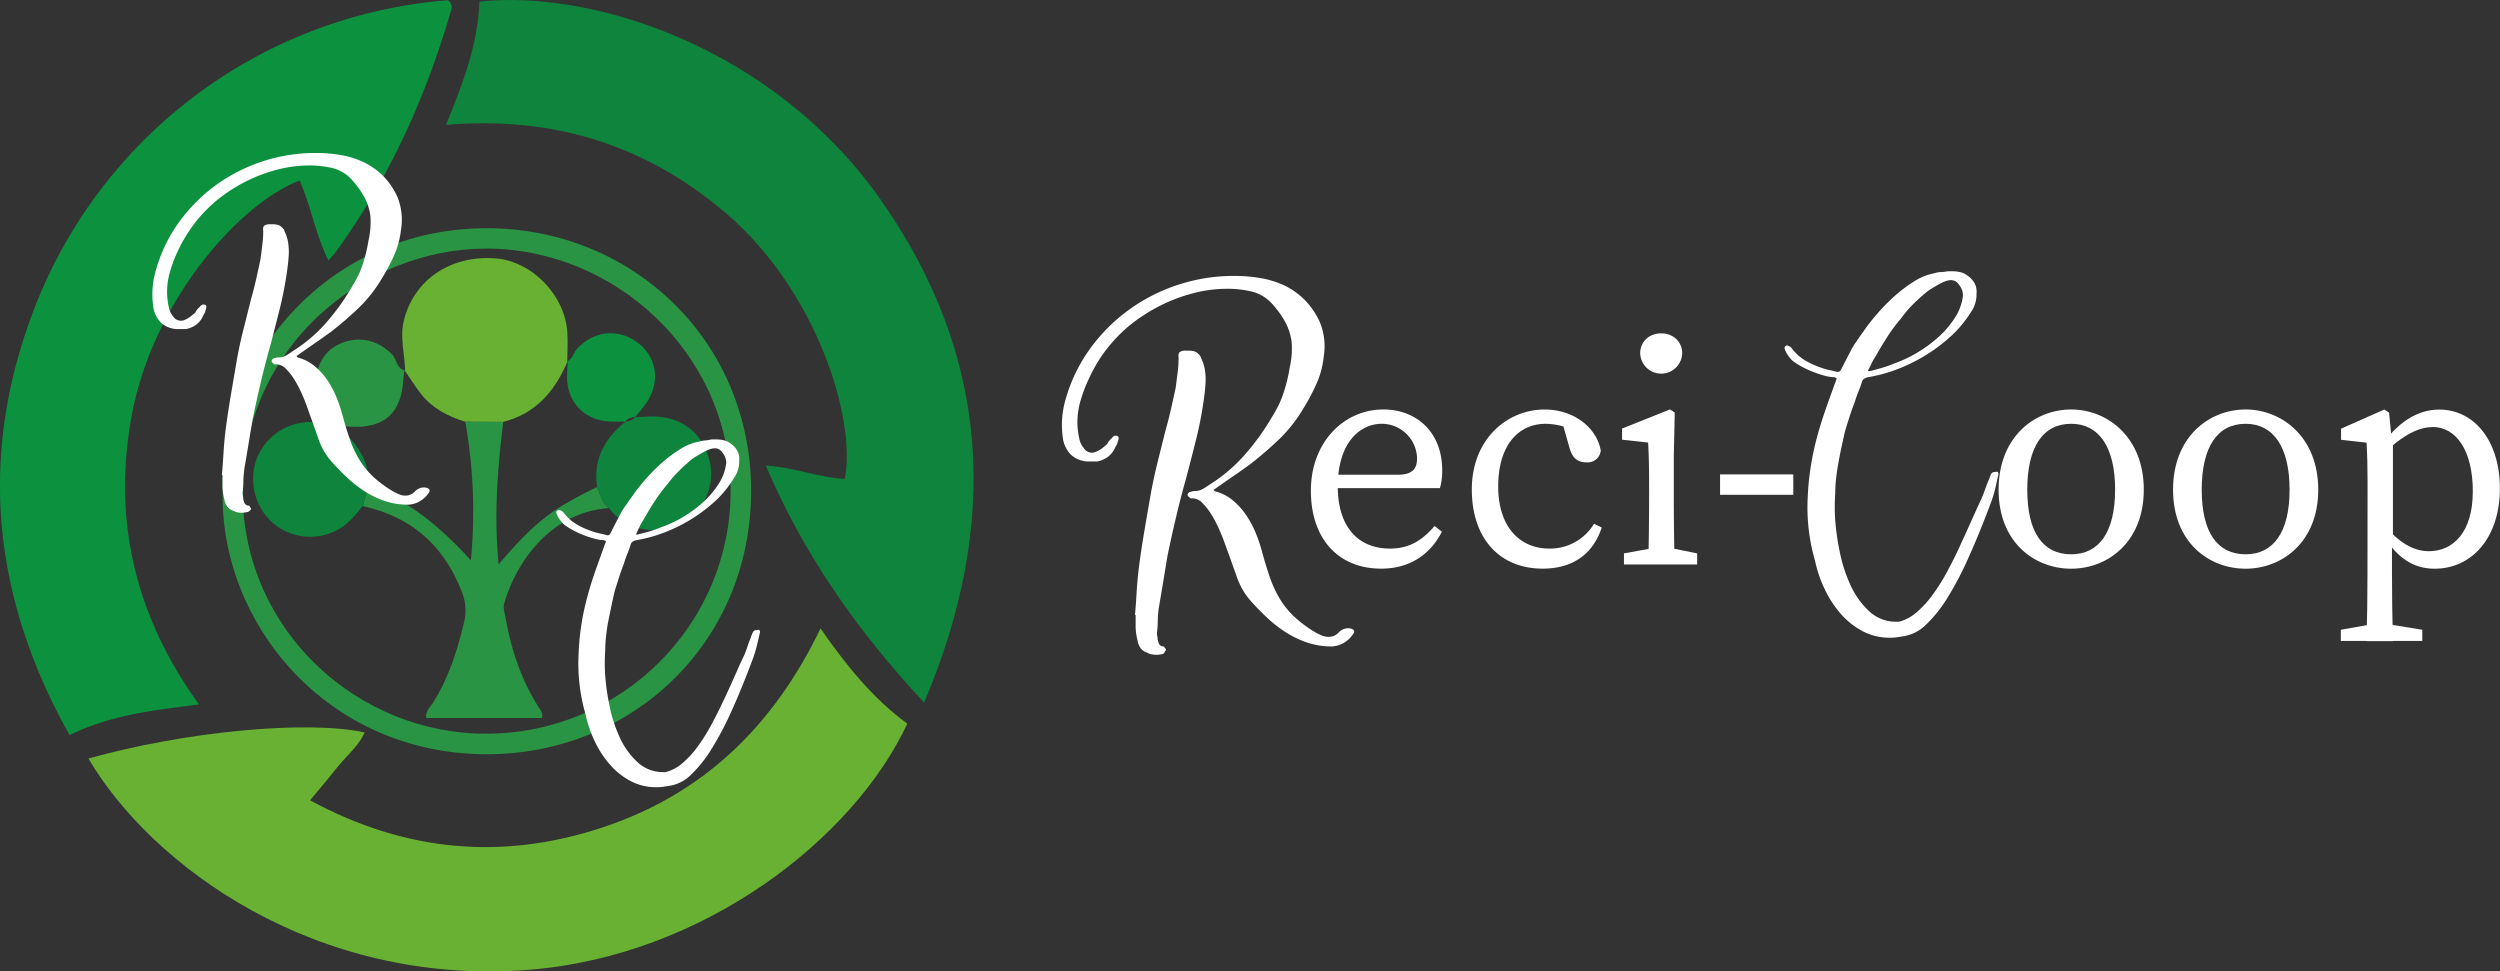 <svg xmlns="http://www.w3.org/2000/svg" viewBox="0 0 782.47 304.04"><rect x="0" y="0" width="782.47" height="304.04" fill="#333333" stroke="none"/><defs><style>.cls-1{fill:#0c923f;}.cls-2{fill:#0e843c;}.cls-3{fill:#68b132;}.cls-4{fill:#299444;}.cls-5{fill:#fff;}</style></defs><title>logo</title><g id="Capa_2" data-name="Capa 2"><g id="Capa_1-2" data-name="Capa 1"><path class="cls-1" d="M62.28,220.48c-14.46,1.83-27.67,3.31-40.5,9.59C-3.11,185.73-7.07,140.22,12,93.39A151.43,151.43,0,0,1,140.16.08a2.58,2.58,0,0,1,1,3.2c-7.87,27.13-19.32,52.56-36,75.47-.56.76-1.23,1.45-2.38,2.8-4.06-8.35-5.48-17.12-9-25.08-20,7.87-46.38,39.08-52.64,74C35.26,163,42.33,192.84,62.28,220.48Z"/><path class="cls-2" d="M289.24,219.91c-21.26-22.84-37.76-46.54-49.56-74.21,9,.56,16.67,3.85,24.75,4.18,3.63-19.19-9.11-59.21-37.29-83.22-25.08-21.36-54-30.38-87.53-27.58,5.23-12.95,10-25.23,10.45-38.58,35.2-3.85,91.8,14.23,125.31,61.63C310,111.16,313.15,163.5,289.24,219.91Z"/><path class="cls-3" d="M27.67,237.41c30.11-8.43,68.42-12.14,86.48-8.15-2,4.35-5.63,7.21-8.38,10.66s-5.51,6.69-8.71,10.57c29.79,16.15,60.25,18.94,91.88,8.37s53.34-32,67.88-62.17c8,11.57,16.37,21.89,27.15,29.81-16.7,35.85-63.66,72.87-118.94,77.08C98.79,308.63,47.51,271.12,27.67,237.41Z"/><path class="cls-4" d="M69.68,153.67c-.89-41.29,33-82.26,82.76-82.24,45.06,0,82.74,34.88,82.65,82.37-.08,47.28-37.19,82.32-82.83,82.27C102.39,236,68.79,195.18,69.68,153.67Zm159-.26c-.2-43.17-36.71-75.75-76.74-75.61-38,.14-76.18,30.77-76,76.3.15,43.6,36.44,75.86,76.72,75.54C194.74,229.3,228.77,195.38,228.68,153.41Z"/><path class="cls-3" d="M126.8,116c-.1-5.24-1.74-10.29-.38-15.75,3.1-12.46,14.28-20.37,28.45-19.4,11.63.8,22.13,11.62,22.72,23.53.15,2.9,0,5.82-.05,8.72l.14-.13c-3.9,9.36-9.92,16.47-20.2,19.08L145.63,132c-5.36-1.64-10.23-4.14-13.78-8.6-1.89-2.38-3.49-5-5.22-7.51Z"/><path class="cls-4" d="M145.63,132l11.85.08c-1.71,14.63-2.95,29.27-1.41,44.54,11.37-13.25,16.47-17.23,30.82-24.19,1,2.33,1.49,5,3.74,6.6-17,1.14-28.44,15.11-32.77,29.66-.45,1.52,0,2.8.3,4.22,1.79,10.32,5,20.09,10.75,28.94a3.09,3.09,0,0,1,.72,2.88H133.44c-.36-2.12,1.22-3.42,2.17-4.92,4.94-7.88,7.65-16.62,9.75-25.56a15.2,15.2,0,0,0-.9-9.2c-5.61-14.42-15.81-23.32-30.9-26.64.54-2.11,1.09-4.22,1.63-6.32,12.91,4.56,22.94,13.15,32.19,23.28A160.2,160.2,0,0,0,145.63,132Z"/><path class="cls-2" d="M115.19,152.06c-.54,2.1-1.09,4.21-1.63,6.32-2.46,2.93-4.79,6-8.42,7.7a17.92,17.92,0,0,1-20.09-2.7,18.46,18.46,0,0,1-4.71-19.81,18.07,18.07,0,0,1,16-11.46c2.37-.14,4.75.83,7.1-.07l-.17-.12c.15,2.28,1.82,1.55,3.1,1.58l-.19-.14C111.12,138.68,116.07,144,115.19,152.06Z"/><path class="cls-2" d="M190.63,159c-2.25-1.63-2.72-4.27-3.74-6.6-1.27-8.71,2.35-15.26,9-20.48l-.18.11c1.16-.28,2.39-.41,3.1-1.59l-.08.18c1.68-.09,3.36-.24,5-.27,8.86-.18,15.47,4.47,18,12.61a17.42,17.42,0,0,1-7.27,20.13,18.13,18.13,0,0,1-22-1.93A21.84,21.84,0,0,1,190.63,159Z"/><path class="cls-4" d="M103.48,132c-2-3.91-5.23-7.15-4.78-12.24.54-6.18,3.27-10.67,8.82-12.62s10.93-.49,15.09,3.67c1.61,1.6,1.42,4.59,4.19,5.15l-.17-.14c-.13.93-.33,1.86-.38,2.8-.59,10.66-5.89,15.48-16.47,14.93-1.19-.06-2.37-.16-3.56-.23l.19.14c-.47-1.63-1.68-1.82-3.1-1.58Z"/><path class="cls-1" d="M198.74,130.62l.08-.18c-1.18.26-2.44.35-3.1,1.59l.18-.11c-1.68,0-3.36.1-5,0-7.7-.35-13.08-5.64-13.4-13.22-.08-1.91.14-3.84.22-5.76l-.14.13c1.68-.75,1.91-2.64,3-3.86,5.16-5.62,12.69-6.52,18.77-2.13s7.39,11.92,3.31,18.48A58.92,58.92,0,0,1,198.74,130.62Z"/><path class="cls-5" d="M93.53,112a13.16,13.16,0,0,1,5,2.64,20.91,20.91,0,0,1,4,4.45,29.21,29.21,0,0,1,2.84,5.39,46,46,0,0,1,1.8,5.39c.75,2.77,1.52,5.3,2.31,7.56a33.75,33.75,0,0,0,2.94,6.34,25.21,25.21,0,0,0,4.39,5.44,36.73,36.73,0,0,0,6.72,4.87c.31.13.66.28,1,.47a5.16,5.16,0,0,0,2.36.57,4,4,0,0,0,3-1.32,3.79,3.79,0,0,1,2.74-1.23,3,3,0,0,1,.85.09c1.14.32,1.29,1,.48,1.89a8.11,8.11,0,0,1-6.06,3.41,23.13,23.13,0,0,1-7-1,28.48,28.48,0,0,1-6.2-2.84,37.38,37.38,0,0,1-5.53-4.16,71.9,71.9,0,0,1-5.06-5.11,21,21,0,0,1-4.44-7.47l-2-5.67q-1-2.75-2-5.58c-.32-.82-.77-1.91-1.37-3.27a33.89,33.89,0,0,0-2.13-4,18.81,18.81,0,0,0-2.65-3.4,4.21,4.21,0,0,0-3-1.42H86q-.24,0-.24-.09a5.35,5.35,0,0,0-.47-.43c-.19-.16-.28-.3-.28-.42a.91.91,0,0,1,.28-.67.77.77,0,0,1,.47-.28l.71-.19a3.12,3.12,0,0,1,.81-.09,4.45,4.45,0,0,0,2.17-.57,18.56,18.56,0,0,0,2.08-1.33,47.38,47.38,0,0,0,10.74-9.17,71.79,71.79,0,0,0,8.18-11.54,29.46,29.46,0,0,0,3.17-6.81,48.59,48.59,0,0,0,1.74-7.28,25.42,25.42,0,0,0,.57-7.56,17.1,17.1,0,0,0-1.89-5.91,27.15,27.15,0,0,0-3.59-5.06,12,12,0,0,0-6.25-4,31.89,31.89,0,0,0-7.47-.85,40,40,0,0,0-9.45,1.18,48.32,48.32,0,0,0-9.37,3.36,51.25,51.25,0,0,0-8.51,5.15A44.4,44.4,0,0,0,58.73,73a48.17,48.17,0,0,0-3.22,5.87,42.4,42.4,0,0,0-2.32,6.24,22.61,22.61,0,0,0-.9,6.19,21.73,21.73,0,0,0,.57,4.92,6,6,0,0,0,1.28,2.74,2.89,2.89,0,0,0,3.73,1.14,7.45,7.45,0,0,0,1.71-1c.5-.38,1-.78,1.51-1.23a6.75,6.75,0,0,1,.52-.85,4.28,4.28,0,0,1,.8-.85,2.63,2.63,0,0,1,1-.85h.28c.76,0,1,.38.85,1.14-.12.37-.23.74-.33,1.08a2.74,2.74,0,0,1-.52,1,6.81,6.81,0,0,1-2.17,3A7.85,7.85,0,0,1,58.16,103H55.6a7.81,7.81,0,0,1-5.29-2.08,8.82,8.82,0,0,1-2.37-5.11,26.82,26.82,0,0,1,.86-11.25,47.34,47.34,0,0,1,7.28-15.09A51.93,51.93,0,0,1,67.66,57.88a53.19,53.19,0,0,1,31.16-10,46.16,46.16,0,0,1,8,.67,26.93,26.93,0,0,1,7,2.22,21.76,21.76,0,0,1,6,4.21,22.57,22.57,0,0,1,4.59,6.71A19,19,0,0,1,125.49,72a26.58,26.58,0,0,1-2.17,8,62.57,62.57,0,0,1-3.88,7.28,42.57,42.57,0,0,1-7.09,9,104.4,104.4,0,0,1-8.7,7.52q-2.46,1.8-5,3.55t-5.1,3.55a1.54,1.54,0,0,1-.38.28,1.54,1.54,0,0,0-.38.28C93.09,111.82,93.34,112,93.53,112ZM78.21,159.74a1.21,1.21,0,0,1-1,.56c-.32.06-.6.11-.85.14a4.93,4.93,0,0,1-.76.05,5.51,5.51,0,0,1-2.65-.66,3.69,3.69,0,0,1-1.84-1.33,4.7,4.7,0,0,1-.9-2.26,17.21,17.21,0,0,1-.57-4.54v-3h-.19q.28-3.21.48-6.53t.56-6.62q.76-6,1.75-11.82t2-11.72q.84-4.55,2-9.08l2.27-9.08q.95-3.31,1.66-6.48t1.37-6.29c.19-1.45.38-2.92.56-4.4a34.46,34.46,0,0,0,.29-4.4c-.13-.81,0-1.37.33-1.65a2.63,2.63,0,0,1,1.65-.43h1.19a6.29,6.29,0,0,1,1.46.19,3,3,0,0,1,1,.57,7.22,7.22,0,0,1,.8.85c.31.7.58,1.34.8,1.94a11.23,11.23,0,0,1,.52,1.94A18.7,18.7,0,0,1,90.36,80c-.09,1.45-.24,2.87-.43,4.26a114.94,114.94,0,0,1-2.31,12.15q-1.47,5.91-3.08,12-1.61,5.67-2.93,11.3t-2.55,11.59c-.44,2.65-.87,5.21-1.28,7.71s-.83,5-1.28,7.61a34.7,34.7,0,0,0-.33,3.83c0,1.29-.11,2.57-.23,3.83a4.43,4.43,0,0,0,.09.9,4.72,4.72,0,0,1,.1,1,8.23,8.23,0,0,0,.42,1.32,1.48,1.48,0,0,0,1.18.76.42.42,0,0,1,.48.47.59.59,0,0,1,.38.52A.6.6,0,0,1,78.21,159.74Z"/><path class="cls-5" d="M176.44,160.48a13.85,13.85,0,0,0,4.3,3.78,25.3,25.3,0,0,0,5.34,2.27,14.64,14.64,0,0,0,1.85.48,13.35,13.35,0,0,1,1.84.47.63.63,0,0,1,.28.05.46.46,0,0,0,.19,0c.38,0,.7-.28.95-.85.5-1,1-2,1.56-3.07s1.05-2,1.56-3,1-1.66,1.61-2.51,1.13-1.65,1.7-2.41a56.49,56.49,0,0,1,3.93-5.1,55.22,55.22,0,0,1,5.29-5.44,41.59,41.59,0,0,1,6-4.54,16.44,16.44,0,0,1,6.05-2.41,6.84,6.84,0,0,1,1.7-.34,8.22,8.22,0,0,0,1.61-.23,5.27,5.27,0,0,1,1-.1h1a11.35,11.35,0,0,1,2,.19,6.31,6.31,0,0,1,1.84.66c2.46,1.52,3.56,3.47,3.31,5.87a8.83,8.83,0,0,1-1.7,5.48A33.4,33.4,0,0,1,224,156.7a49.77,49.77,0,0,1-16.17,10,43.3,43.3,0,0,1-8.75,2.37,6,6,0,0,0-.95.38,1.56,1.56,0,0,0-.66.75,31,31,0,0,1-1.09,3.08,27.7,27.7,0,0,0-1.08,3.07c-.57,1.45-1.09,2.92-1.56,4.4s-.94,2.95-1.38,4.39c-.37,1.64-.74,3.28-1.08,4.92s-.68,3.28-1,4.92c-.25,1.45-.45,2.88-.61,4.3a38.51,38.51,0,0,0-.24,4.31,56.75,56.75,0,0,0,0,8,73,73,0,0,0,1.33,9.26,44.56,44.56,0,0,0,3.16,9.84,24.43,24.43,0,0,0,5.54,7.8,11.65,11.65,0,0,0,8.22,3.17h.67a12.84,12.84,0,0,0,5.29-2.84,30.34,30.34,0,0,0,4.83-5.29,62.3,62.3,0,0,0,4.3-6.91q2-3.78,3.83-7.66t3.4-7.47c1.08-2.4,2-4.54,2.94-6.43.37-.88.72-1.78,1-2.7s.66-1.81,1-2.69a18.26,18.26,0,0,1,.75-1.89,1.24,1.24,0,0,1,1.23-.57,1.14,1.14,0,0,1,.48-.1c.31,0,.47.26.47.76-.32,1.45-.65,2.89-1,4.3a38.75,38.75,0,0,1-1.38,4.4q-3.21,8.61-6.38,15.65a100.16,100.16,0,0,1-6.38,12.16,40.46,40.46,0,0,1-6.43,8.08,12.23,12.23,0,0,1-6.53,3.45c-.76.13-1.48.24-2.18.34a16,16,0,0,1-2.08.14,17,17,0,0,1-8.27-2,23,23,0,0,1-6.53-5.29,32,32,0,0,1-4.68-7.33,37.63,37.63,0,0,1-2.74-8.13,57.17,57.17,0,0,1-2.18-19.2,78.07,78.07,0,0,1,.9-9.22,82.63,82.63,0,0,1,1.85-8.56q1.13-4.17,2.6-8.32c1-2.78,2-5.62,3.07-8.52.13-.31.14-.48,0-.52a2.08,2.08,0,0,1-.43-.23,11.83,11.83,0,0,1-3.07-.48,30.74,30.74,0,0,1-3.55-1.18,28,28,0,0,1-3.4-1.61,18.64,18.64,0,0,1-2.55-1.65,12.36,12.36,0,0,1-1.38-1.61,7.72,7.72,0,0,1-1-1.89c-.12-.5.1-.85.66-1A2.1,2.1,0,0,1,176.44,160.48Zm23.17,6.81c1.26-.31,2.52-.66,3.78-1a38.46,38.46,0,0,0,3.69-1.32,37.41,37.41,0,0,0,6.43-3,39.83,39.83,0,0,0,6.34-4.59,28.49,28.49,0,0,0,5-5.81,15.53,15.53,0,0,0,2.46-6.72,5,5,0,0,0-1.23-3.21,2.67,2.67,0,0,0-2.37-1.33,5.13,5.13,0,0,0-1.75.38,13.73,13.73,0,0,0-2,.95c-.66.37-1.31.75-1.94,1.13a13.44,13.44,0,0,0-1.52,1q-2.17,1.8-4.11,3.74a37.36,37.36,0,0,0-3.55,4.11,50.42,50.42,0,0,0-4.11,5.53q-1.84,2.9-3.55,5.91a18,18,0,0,0-1.08,1.94c-.29.6-.59,1.25-.9,1.94-.13.25-.13.38,0,.38Z"/><path class="cls-5" d="M380.65,153.87a14,14,0,0,1,5.28,2.79,21.81,21.81,0,0,1,4.18,4.68,30.21,30.21,0,0,1,3,5.68,47.31,47.31,0,0,1,1.9,5.68c.79,2.92,1.61,5.58,2.44,8a36,36,0,0,0,3.09,6.67,26.48,26.48,0,0,0,4.63,5.73,38.37,38.37,0,0,0,7.07,5.13c.33.14.7.3,1.1.5a5.5,5.5,0,0,0,2.49.6,4.2,4.2,0,0,0,3.19-1.4,4,4,0,0,1,2.89-1.29,2.85,2.85,0,0,1,.89.1c1.2.33,1.36,1,.5,2a8.5,8.5,0,0,1-6.37,3.59,24.35,24.35,0,0,1-7.43-1.1,29.8,29.8,0,0,1-6.52-3,38.29,38.29,0,0,1-5.83-4.38,71.33,71.33,0,0,1-5.33-5.38,22.22,22.22,0,0,1-4.69-7.87q-1.1-3.09-2.14-6c-.69-1.93-1.41-3.88-2.14-5.88-.33-.86-.81-2-1.44-3.44a36,36,0,0,0-2.25-4.23,19.74,19.74,0,0,0-2.79-3.59,4.46,4.46,0,0,0-3.18-1.49h-.45c-.17,0-.25,0-.25-.1s-.3-.28-.5-.45a.64.64,0,0,1-.3-.45.93.93,0,0,1,.3-.69.83.83,0,0,1,.5-.3l.75-.2a2.93,2.93,0,0,1,.84-.1,4.69,4.69,0,0,0,2.29-.6,21.6,21.6,0,0,0,2.2-1.39,49.79,49.79,0,0,0,11.3-9.67,75.21,75.21,0,0,0,8.62-12.15,30.8,30.8,0,0,0,3.34-7.18,50.17,50.17,0,0,0,1.84-7.67,26.84,26.84,0,0,0,.6-8,18.24,18.24,0,0,0-2-6.23,29.52,29.52,0,0,0-3.79-5.33,12.65,12.65,0,0,0-6.57-4.18,33.11,33.11,0,0,0-7.87-.9,41.82,41.82,0,0,0-10,1.25,51.36,51.36,0,0,0-9.86,3.53,53.54,53.54,0,0,0-9,5.43,44.31,44.31,0,0,0-7.37,6.93,45.28,45.28,0,0,0-3.89,5.23A49.75,49.75,0,0,0,340.6,119a45.37,45.37,0,0,0-2.45,6.57,24.3,24.3,0,0,0-.94,6.53,22.89,22.89,0,0,0,.6,5.18,6.31,6.31,0,0,0,1.34,2.89,3,3,0,0,0,3.94,1.19,7.55,7.55,0,0,0,1.79-1c.53-.4,1.06-.83,1.59-1.3a10.51,10.51,0,0,1,.55-.9,4.21,4.21,0,0,1,.85-.89,2.58,2.58,0,0,1,1-.9h.29q1.2,0,.9,1.2c-.13.4-.25.78-.35,1.14a2.8,2.8,0,0,1-.55,1.05,7.22,7.22,0,0,1-2.29,3.14,8.28,8.28,0,0,1-3.48,1.54H340.7a8.19,8.19,0,0,1-5.58-2.19,9.24,9.24,0,0,1-2.49-5.38,28.21,28.21,0,0,1,.89-11.86,50.14,50.14,0,0,1,7.67-15.89,54.57,54.57,0,0,1,12.21-12.2,55.18,55.18,0,0,1,15.44-7.82,55.73,55.73,0,0,1,17.39-2.74,49.07,49.07,0,0,1,8.37.69A29,29,0,0,1,402,89.35a23.47,23.47,0,0,1,6.28,4.44,24.08,24.08,0,0,1,4.83,7.07,20,20,0,0,1,1.19,10.86,27.81,27.81,0,0,1-2.29,8.47,63.16,63.16,0,0,1-4.08,7.67,45.44,45.44,0,0,1-7.47,9.52,116.2,116.2,0,0,1-9.17,7.92c-1.73,1.26-3.49,2.51-5.28,3.73s-3.59,2.48-5.38,3.74a1.74,1.74,0,0,1-.4.3,1.74,1.74,0,0,0-.4.3A1.38,1.38,0,0,0,380.65,153.87Zm-16.14,50.31a1.25,1.25,0,0,1-1.1.6c-.33.07-.63.11-.89.15a7.31,7.31,0,0,1-.8,0,5.72,5.72,0,0,1-2.79-.7,3.85,3.85,0,0,1-1.94-1.39,5.13,5.13,0,0,1-.95-2.39,18.16,18.16,0,0,1-.6-4.79v-3.19h-.2c.2-2.25.37-4.55.5-6.87s.33-4.65.6-7q.8-6.37,1.84-12.46t2.14-12.35q.9-4.78,2.1-9.57c.79-3.19,1.59-6.37,2.39-9.56.66-2.33,1.24-4.6,1.74-6.83s1-4.43,1.45-6.62c.19-1.53.39-3.07.59-4.64a36.34,36.34,0,0,0,.3-4.63c-.13-.86,0-1.44.35-1.74a2.75,2.75,0,0,1,1.74-.45h1.25a6.45,6.45,0,0,1,1.54.2,2.88,2.88,0,0,1,1.05.6,7.22,7.22,0,0,1,.85.89c.33.73.61,1.41.84,2a11.27,11.27,0,0,1,.55,2,19.05,19.05,0,0,1,.25,4.58c-.1,1.53-.25,3-.45,4.48a118.88,118.88,0,0,1-2.44,12.81q-1.55,6.22-3.24,12.6-1.69,6-3.08,11.91c-.94,3.95-1.83,8-2.7,12.2q-.69,4.19-1.34,8.12t-1.35,8a33.86,33.86,0,0,0-.34,4c0,1.36-.12,2.7-.25,4a4.19,4.19,0,0,0,.1.95,5.35,5.35,0,0,1,.1,1.05,10.42,10.42,0,0,0,.44,1.39,1.58,1.58,0,0,0,1.25.8.44.44,0,0,1,.5.5.57.57,0,0,1,0,1.09Z"/><path class="cls-5" d="M451.39,147.19a20.06,20.06,0,0,1-.7,5.58H413.93v-4.19h23.71c4.78,0,5.88-2.29,5.88-5.08a11.06,11.06,0,0,0-11.06-10.86c-6.38,0-13.75,5.38-13.75,19.63,0,12.66,6.38,19.43,16.34,19.43,6.38,0,10.36-2.89,13.95-7.07l2.29,1.79c-3.59,7.07-10,11.56-19,11.56-13.35,0-22-9.27-22-24.41S420.6,128.16,433,128.16C443.22,128.16,451.39,135.13,451.39,147.19Z"/><path class="cls-5" d="M468.92,152.27c0,12.56,6.68,19.43,16,19.43a16.08,16.08,0,0,0,14-7.77l2.4,1.19c-2.7,8.27-9.07,12.86-18.44,12.86-13.65,0-22.22-9.57-22.22-24.81,0-15.65,11-25,22.82-25,8.87,0,16.24,5.48,17.54,12.85a4.13,4.13,0,0,1-4.49,3.69c-3.28,0-4.58-2-5.28-4.49l-2.49-8.76,4.58,3.68a20.72,20.72,0,0,0-9.56-2.49C475.1,132.64,468.92,139.52,468.92,152.27Z"/><path class="cls-5" d="M515.85,176.68c.2-4.48.3-14.74.3-20.92v-4.68c0-5.48-.1-8.57-.3-12.56l-8.17-.9v-3.48l15-6,1.5,1-.3,13.46v13.15c0,6.18.1,16.44.3,20.92Zm15.34-3.48v3.48H508.28V173.2l11-2h2Zm-17.83-62.58c0-3.78,2.89-6.28,6.57-6.28s6.58,2.5,6.58,6.28a6.58,6.58,0,0,1-13.15,0Z"/><path class="cls-5" d="M538.36,148.48h22.92v6.38H538.36Z"/><path class="cls-5" d="M560.78,109a14.9,14.9,0,0,0,4.54,4,27.54,27.54,0,0,0,5.62,2.39,16.28,16.28,0,0,0,1.95.5,16.64,16.64,0,0,1,1.94.49.78.78,0,0,1,.3,0,.35.35,0,0,0,.2,0c.4,0,.73-.29,1-.89.54-1.06,1.08-2.14,1.65-3.24s1.11-2.14,1.64-3.14,1.1-1.74,1.7-2.64,1.19-1.74,1.79-2.54a59.55,59.55,0,0,1,4.13-5.38,62.61,62.61,0,0,1,5.58-5.73,45.32,45.32,0,0,1,6.33-4.78,17.41,17.41,0,0,1,6.38-2.54,6.6,6.6,0,0,1,1.79-.35A8.93,8.93,0,0,0,609,85a5.94,5.94,0,0,1,1-.1h1.05a11.67,11.67,0,0,1,2.14.2,6.43,6.43,0,0,1,1.94.7q3.89,2.39,3.49,6.17a9.38,9.38,0,0,1-1.79,5.78,35.52,35.52,0,0,1-6,7.28,51.38,51.38,0,0,1-8,6.07,52.4,52.4,0,0,1-9.07,4.49,46.8,46.8,0,0,1-9.22,2.49,6.52,6.52,0,0,0-1,.4,1.68,1.68,0,0,0-.7.79,28.76,28.76,0,0,1-1.15,3.24,30.86,30.86,0,0,0-1.14,3.24q-.9,2.3-1.65,4.63c-.49,1.56-1,3.11-1.44,4.64q-.6,2.58-1.15,5.18c-.36,1.73-.71,3.45-1,5.18-.27,1.53-.48,3-.65,4.53a40.19,40.19,0,0,0-.25,4.53,59.84,59.84,0,0,0,0,8.47,76.61,76.61,0,0,0,1.4,9.77,47,47,0,0,0,3.33,10.36,26,26,0,0,0,5.83,8.22,12.29,12.29,0,0,0,8.67,3.34h.7a13.64,13.64,0,0,0,5.58-3,32.52,32.52,0,0,0,5.08-5.58,64.55,64.55,0,0,0,4.53-7.27q2.15-4,4-8.07c1.26-2.73,2.45-5.35,3.58-7.88s2.16-4.78,3.09-6.77c.4-.93.77-1.88,1.1-2.84s.7-1.91,1.09-2.84.6-1.59.8-2a1.31,1.31,0,0,1,1.3-.6,1.06,1.06,0,0,1,.5-.1c.33,0,.49.27.49.8-.33,1.53-.68,3-1,4.53a41.39,41.39,0,0,1-1.45,4.63q-3.39,9.07-6.72,16.49A105.62,105.62,0,0,1,609.6,187a42.75,42.75,0,0,1-6.77,8.51A12.88,12.88,0,0,1,596,199.1c-.8.13-1.56.25-2.29.35a16.12,16.12,0,0,1-2.19.15,18,18,0,0,1-8.72-2.14,24.16,24.16,0,0,1-6.87-5.58,33.79,33.79,0,0,1-4.94-7.72,39.14,39.14,0,0,1-2.88-8.57,59.92,59.92,0,0,1-2.3-20.23,81.92,81.92,0,0,1,1-9.71,88.93,88.93,0,0,1,1.94-9q1.2-4.38,2.74-8.77t3.24-9c.13-.34.15-.52,0-.55a2.83,2.83,0,0,1-.45-.25,12.75,12.75,0,0,1-3.24-.5,34,34,0,0,1-3.73-1.25,28.86,28.86,0,0,1-3.59-1.69,20.44,20.44,0,0,1-2.69-1.74,13.63,13.63,0,0,1-1.44-1.7,8.2,8.2,0,0,1-1-2c-.13-.53.1-.9.7-1.09A2.18,2.18,0,0,1,560.78,109Zm24.41,7.18c1.33-.34,2.66-.7,4-1.1a36.51,36.51,0,0,0,3.88-1.4,38.36,38.36,0,0,0,6.78-3.18,41.88,41.88,0,0,0,6.67-4.84,29.5,29.5,0,0,0,5.28-6.12,16.06,16.06,0,0,0,2.59-7.08,5.29,5.29,0,0,0-1.29-3.38,2.82,2.82,0,0,0-2.49-1.4,5.15,5.15,0,0,0-1.84.4,15.38,15.38,0,0,0-2.1,1c-.69.39-1.38.79-2,1.19A12.86,12.86,0,0,0,603,91.4q-2.29,1.89-4.34,3.93A37.33,37.33,0,0,0,595,99.67a51.53,51.53,0,0,0-4.34,5.83c-1.29,2-2.54,4.1-3.73,6.22a18.43,18.43,0,0,0-1.15,2c-.3.64-.62,1.32-1,2-.13.26-.13.4,0,.4Z"/><path class="cls-5" d="M625.54,153.27c0-16.54,11.26-25.11,22.72-25.11,11.26,0,22.72,8.57,22.72,25.11S659.52,178,648.26,178C636.8,178,625.54,169.81,625.54,153.27Zm36.47,0c0-13.35-5.08-20.63-13.75-20.63-8.87,0-13.75,7.28-13.75,20.63s4.88,20.22,13.75,20.22C656.93,173.49,662,166.62,662,153.27Z"/><path class="cls-5" d="M680.14,153.27c0-16.54,11.26-25.11,22.72-25.11,11.26,0,22.72,8.57,22.72,25.11S714.12,178,702.86,178C691.4,178,680.14,169.81,680.14,153.27Zm36.47,0c0-13.35-5.08-20.63-13.75-20.63-8.87,0-13.75,7.28-13.75,20.63s4.88,20.22,13.75,20.22C711.53,173.49,716.61,166.62,716.61,153.27Z"/><path class="cls-5" d="M758.15,197.11v3.49h-25.5v-3.49l11.26-2h2Zm-17.13-46c0-5.48-.1-8.57-.3-12.56l-8-.9v-3.48l13.55-6,1.49,1,.8,8.47.4.2v31.09l-.3.6v10c0,7,.1,14.15.3,21.13h-8.27q.3-10.47.3-20.93Zm20.32-17.44c-3.68,0-8.67,1.79-15.94,8.87l-.9-1.8c5.78-8.77,12.26-12.55,19-12.55,10.56,0,18.93,9.36,18.93,24.71S773.7,178,762,178c-6.08,0-12.26-2.79-17.54-13.15l.9-1.6c5.18,6.58,10,9.27,14.85,9.27,7.57,0,13.75-5.88,13.75-18.73S768.72,133.64,761.34,133.64Z"/></g></g></svg>